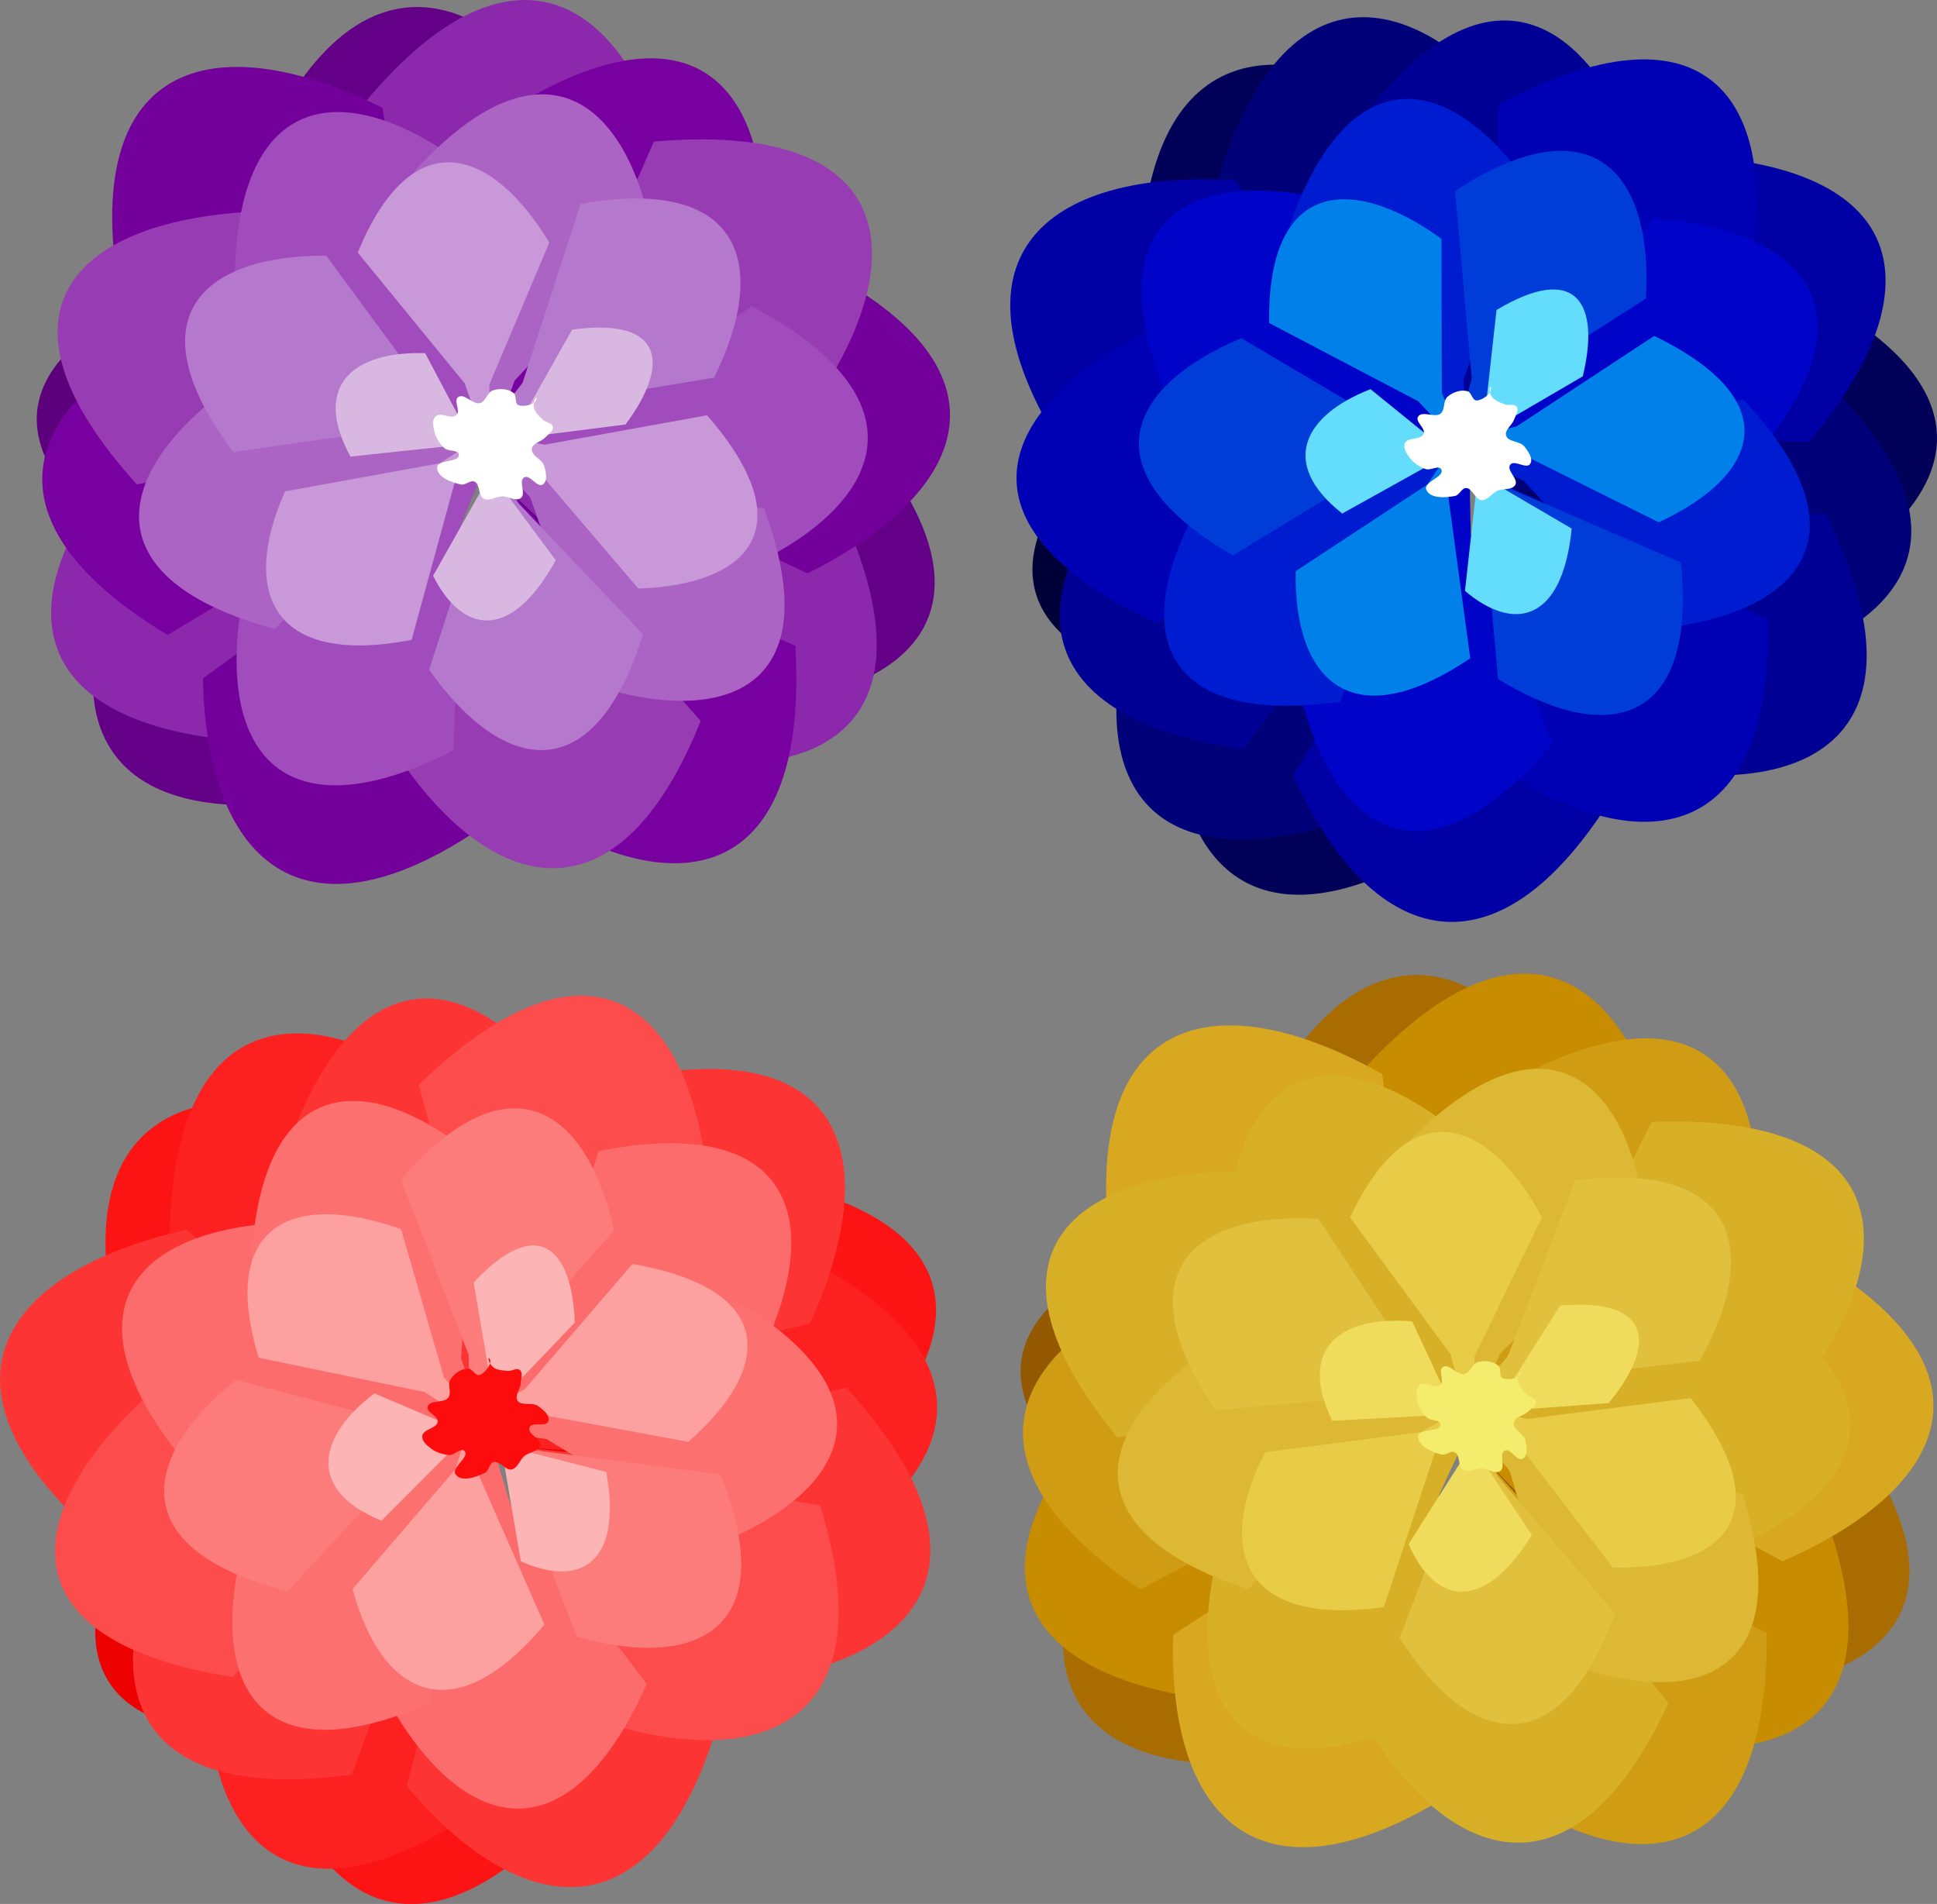 <?xml version="1.0" encoding="UTF-8" standalone="no"?>
<!-- Created with Inkscape (http://www.inkscape.org/) -->
<svg
    xmlns:inkscape="http://www.inkscape.org/namespaces/inkscape"
    xmlns:rdf="http://www.w3.org/1999/02/22-rdf-syntax-ns#"
    xmlns="http://www.w3.org/2000/svg"
    xmlns:cc="http://creativecommons.org/ns#"
    xmlns:dc="http://purl.org/dc/elements/1.1/"
    xmlns:sodipodi="http://sodipodi.sourceforge.net/DTD/sodipodi-0.dtd"
    id="svg3005"
    sodipodi:docname="_svgclean2.svg"
    viewBox="0 0 301.94 296.74"
    version="1.1"
    inkscape:version="0.48.3.1 r9886"
  >
  <rect x="0" y="0" width="301.94" height="296.74" fill="#808080" stroke="none"/>
  <title
      id="title5746"
    >flower</title
  >
  <sodipodi:namedview
      id="base"
      bordercolor="#666666"
      inkscape:pageshadow="2"
      inkscape:window-y="0"
      pagecolor="#ffffff"
      inkscape:window-height="452"
      inkscape:window-maximized="0"
      inkscape:zoom="2.0566667"
      inkscape:window-x="0"
      showgrid="false"
      borderopacity="1.0"
      inkscape:current-layer="svg3005"
      inkscape:cx="161.60817"
      inkscape:cy="-602.10373"
      showguides="true"
      inkscape:guide-bbox="true"
      inkscape:window-width="512"
      inkscape:pageopacity="0.0"
      inkscape:document-units="px"
  />
  <g
      id="g4319"
      transform="matrix(.968 .251 -.251 .968 22.236 -20.521)"
    >
    <g
        id="g3862"
        inkscape:transform-center-x="6.3249377"
        style="fill:#5c007c"
        inkscape:transform-center-y="-6.4855399"
        transform="matrix(.766 1.175 -1.255 .717 106.22 -178.38)"
      >
      <path
          id="path3864"
          sodipodi:nodetypes="ccccc"
          d="m136 109.87-26.489-7.224c-5.566-23.403 7.182-28.1 24.081-20.71l5.796 25.622c8.046 11.319 5.276 8.334-3.388 2.312z"
          inkscape:transform-center-x="18.241242"
          inkscape:transform-center-y="-18.501694"
          inkscape:connector-curvature="0"
          style="fill:#5c007c"
      />
      <path
          id="path3866"
          style="fill:#5c007c"
          d="m152.65 110.53 18.807-20.004c23.279 6.064 21.446 19.526 6.992 30.983l-25.346-6.902c-13.771 1.795-9.835 0.75-0.453-4.077z"
          sodipodi:nodetypes="ccccc"
          inkscape:transform-center-y="-9.3213222"
          inkscape:connector-curvature="0"
          inkscape:transform-center-x="-22.902198"
      />
      <path
          id="path3868"
          sodipodi:nodetypes="ccccc"
          d="m143.08 124.71 5.467 26.907c-18.396 15.501-28.327 6.229-29.33-12.188l20.274-16.705c6.489-12.279 5.069-8.462 3.59 1.985z"
          inkscape:transform-center-x="10.410206"
          inkscape:transform-center-y="22.587432"
          inkscape:connector-curvature="0"
          style="fill:#5c007c"
      />
    </g
    >
    <g
        id="g3878"
        inkscape:transform-center-x="-11.9289"
        style="fill:#640088"
        inkscape:transform-center-y="-2.2836043"
        transform="matrix(-1.218 1.012 -1.066 -1.144 371.33 62.163)"
      >
      <path
          id="path3880"
          sodipodi:nodetypes="ccccc"
          d="m136 109.87-26.489-7.224c-5.566-23.403 7.182-28.1 24.081-20.71l5.796 25.622c8.046 11.319 5.276 8.334-3.388 2.312z"
          inkscape:transform-center-x="18.241242"
          inkscape:transform-center-y="-18.501694"
          inkscape:connector-curvature="0"
          style="fill:#640088"
      />
      <path
          id="path3882"
          style="fill:#640088"
          d="m152.65 110.53 18.807-20.004c23.279 6.064 21.446 19.526 6.992 30.983l-25.346-6.902c-13.771 1.795-9.835 0.75-0.453-4.077z"
          sodipodi:nodetypes="ccccc"
          inkscape:transform-center-y="-9.3213222"
          inkscape:connector-curvature="0"
          inkscape:transform-center-x="-22.902198"
      />
      <path
          id="path3884"
          sodipodi:nodetypes="ccccc"
          d="m143.08 124.71 5.467 26.907c-18.396 15.501-28.327 6.229-29.33-12.188l20.274-16.705c6.489-12.279 5.069-8.462 3.59 1.985z"
          inkscape:transform-center-x="10.410206"
          inkscape:transform-center-y="22.587432"
          inkscape:connector-curvature="0"
          style="fill:#640088"
      />
    </g
    >
    <g
        id="g3886"
        style="fill:#8c28ac"
        inkscape:transform-center-y="-8.7184581"
        inkscape:transform-center-x="-4.6973864"
        transform="matrix(-1.405 .671 -.676 -1.379 353.36 137.19)"
      >
      <path
          id="path3888"
          style="fill:#8c28ac"
          d="m136 109.87-26.489-7.224c-5.566-23.403 7.182-28.1 24.081-20.71l5.796 25.622c8.046 11.319 5.276 8.334-3.388 2.312z"
          sodipodi:nodetypes="ccccc"
          inkscape:transform-center-y="-18.501694"
          inkscape:connector-curvature="0"
          inkscape:transform-center-x="18.241242"
      />
      <path
          id="path3890"
          sodipodi:nodetypes="ccccc"
          d="m152.65 110.53 18.807-20.004c23.279 6.064 21.446 19.526 6.992 30.983l-25.346-6.902c-13.771 1.795-9.835 0.75-0.453-4.077z"
          inkscape:transform-center-x="-22.902198"
          inkscape:transform-center-y="-9.3213222"
          inkscape:connector-curvature="0"
          style="fill:#8c28ac"
      />
      <path
          id="path3892"
          style="fill:#8c28ac"
          d="m143.08 124.71 5.467 26.907c-18.396 15.501-28.327 6.229-29.33-12.188l20.274-16.705c6.489-12.279 5.069-8.462 3.59 1.985z"
          sodipodi:nodetypes="ccccc"
          inkscape:transform-center-y="22.587432"
          inkscape:connector-curvature="0"
          inkscape:transform-center-x="10.410206"
      />
    </g
    >
    <g
        id="g3870"
        style="fill:#7800a0"
        inkscape:transform-center-y="-8.2740626"
        inkscape:transform-center-x="5.8594838"
        transform="matrix(.809 1.272 -1.254 .852 103.71 -203.45)"
      >
      <path
          id="path3872"
          style="fill:#7800a0"
          d="m136 109.87-26.489-7.224c-5.566-23.403 7.182-28.1 24.081-20.71l5.796 25.622c8.046 11.319 5.276 8.334-3.388 2.312z"
          sodipodi:nodetypes="ccccc"
          inkscape:transform-center-y="-18.501694"
          inkscape:connector-curvature="0"
          inkscape:transform-center-x="18.241242"
      />
      <path
          id="path3874"
          sodipodi:nodetypes="ccccc"
          d="m152.65 110.53 18.807-20.004c23.279 6.064 21.446 19.526 6.992 30.983l-25.346-6.902c-13.771 1.795-9.835 0.75-0.453-4.077z"
          inkscape:transform-center-x="-22.902198"
          inkscape:transform-center-y="-9.3213222"
          inkscape:connector-curvature="0"
          style="fill:#7800a0"
      />
      <path
          id="path3876"
          style="fill:#7800a0"
          d="m143.08 124.71 5.467 26.907c-18.396 15.501-28.327 6.229-29.33-12.188l20.274-16.705c6.489-12.279 5.069-8.462 3.59 1.985z"
          sodipodi:nodetypes="ccccc"
          inkscape:transform-center-y="22.587432"
          inkscape:connector-curvature="0"
          inkscape:transform-center-x="10.410206"
      />
    </g
    >
    <g
        id="g3902"
        style="fill:#74009c"
        inkscape:transform-center-y="10.755784"
        inkscape:transform-center-x="-3.7571351"
        transform="matrix(-1.008 -1.204 1.263 -.988 71.965 361.65)"
      >
      <path
          id="path3904"
          style="fill:#74009c"
          d="m136 109.87-26.489-7.224c-5.566-23.403 7.182-28.1 24.081-20.71l5.796 25.622c8.046 11.319 5.276 8.334-3.388 2.312z"
          sodipodi:nodetypes="ccccc"
          inkscape:transform-center-y="-18.501694"
          inkscape:connector-curvature="0"
          inkscape:transform-center-x="18.241242"
      />
      <path
          id="path3906"
          sodipodi:nodetypes="ccccc"
          d="m152.65 110.53 18.807-20.004c23.279 6.064 21.446 19.526 6.992 30.983l-25.346-6.902c-13.771 1.795-9.835 0.75-0.453-4.077z"
          inkscape:transform-center-x="-22.902198"
          inkscape:transform-center-y="-9.3213222"
          inkscape:connector-curvature="0"
          style="fill:#74009c"
      />
      <path
          id="path3908"
          style="fill:#74009c"
          d="m143.08 124.71 5.467 26.907c-18.396 15.501-28.327 6.229-29.33-12.188l20.274-16.705c6.489-12.279 5.069-8.462 3.59 1.985z"
          sodipodi:nodetypes="ccccc"
          inkscape:transform-center-y="22.587432"
          inkscape:connector-curvature="0"
          inkscape:transform-center-x="10.410206"
      />
    </g
    >
    <g
        id="g3894"
        inkscape:transform-center-x="9.7550743"
        style="fill:#983cb4"
        inkscape:transform-center-y="2.7892843"
        transform="matrix(-1.42 -.486 .525 -1.36 219.17 299.61)"
      >
      <path
          id="path3896"
          sodipodi:nodetypes="ccccc"
          d="m136 109.87-26.489-7.224c-5.566-23.403 7.182-28.1 24.081-20.71l5.796 25.622c8.046 11.319 5.276 8.334-3.388 2.312z"
          inkscape:transform-center-x="18.241242"
          inkscape:transform-center-y="-18.501694"
          inkscape:connector-curvature="0"
          style="fill:#983cb4"
      />
      <path
          id="path3898"
          style="fill:#983cb4"
          d="m152.65 110.53 18.807-20.004c23.279 6.064 21.446 19.526 6.992 30.983l-25.346-6.902c-13.771 1.795-9.835 0.75-0.453-4.077z"
          sodipodi:nodetypes="ccccc"
          inkscape:transform-center-y="-9.3213222"
          inkscape:connector-curvature="0"
          inkscape:transform-center-x="-22.902198"
      />
      <path
          id="path3900"
          sodipodi:nodetypes="ccccc"
          d="m143.08 124.71 5.467 26.907c-18.396 15.501-28.327 6.229-29.33-12.188l20.274-16.705c6.489-12.279 5.069-8.462 3.59 1.985z"
          inkscape:transform-center-x="10.410206"
          inkscape:transform-center-y="22.587432"
          inkscape:connector-curvature="0"
          style="fill:#983cb4"
      />
    </g
    >
    <g
        id="g3841"
        inkscape:transform-center-x="-5.6900158"
        style="fill:#a04cbc"
        inkscape:transform-center-y="5.9017252"
        transform="matrix(1.278 -.027 .027 1.278 -112.51 -68.827)"
      >
      <path
          id="path3065"
          style="fill:#a04cbc"
          d="m136 109.87-26.489-7.224c-5.566-23.403 7.182-28.1 24.081-20.71l5.796 25.622c8.046 11.319 5.276 8.334-3.388 2.312z"
          sodipodi:nodetypes="ccccc"
          inkscape:transform-center-y="-18.501694"
          inkscape:connector-curvature="0"
          inkscape:transform-center-x="18.241242"
      />
      <path
          id="path3837"
          sodipodi:nodetypes="ccccc"
          d="m152.65 110.53 18.807-20.004c23.279 6.064 21.446 19.526 6.992 30.983l-25.346-6.902c-13.771 1.795-9.835 0.75-0.453-4.077z"
          inkscape:transform-center-x="-22.902198"
          inkscape:transform-center-y="-9.3213222"
          inkscape:connector-curvature="0"
          style="fill:#a04cbc"
      />
      <path
          id="path3839"
          style="fill:#a04cbc"
          d="m143.08 124.71 5.467 26.907c-18.396 15.501-28.327 6.229-29.33-12.188l20.274-16.705c6.489-12.279 5.069-8.462 3.59 1.985z"
          sodipodi:nodetypes="ccccc"
          inkscape:transform-center-y="22.587432"
          inkscape:connector-curvature="0"
          inkscape:transform-center-x="10.410206"
      />
    </g
    >
    <g
        id="g3910"
        inkscape:transform-center-x="-0.85539655"
        inkscape:transform-center-y="-8.9570962"
        style="fill:#ac64c4"
        transform="matrix(.91 .777 -.79 .902 34.295 -142.6)"
      >
      <path
          id="path3912"
          sodipodi:nodetypes="ccccc"
          d="m136 109.87-26.489-7.224c-5.566-23.403 7.182-28.1 24.081-20.71l5.796 25.622c8.046 11.319 5.276 8.334-3.388 2.312z"
          inkscape:transform-center-x="18.241242"
          inkscape:transform-center-y="-18.501694"
          inkscape:connector-curvature="0"
          style="fill:#ac64c4"
      />
      <path
          id="path3914"
          style="fill:#ac64c4"
          d="m152.65 110.53 18.807-20.004c23.279 6.064 21.446 19.526 6.992 30.983l-25.346-6.902c-13.771 1.795-9.835 0.75-0.453-4.077z"
          sodipodi:nodetypes="ccccc"
          inkscape:transform-center-y="-9.3213222"
          inkscape:connector-curvature="0"
          inkscape:transform-center-x="-22.902198"
      />
      <path
          id="path3916"
          sodipodi:nodetypes="ccccc"
          d="m143.08 124.71 5.467 26.907c-18.396 15.501-28.327 6.229-29.33-12.188l20.274-16.705c6.489-12.279 5.069-8.462 3.59 1.985z"
          inkscape:transform-center-x="10.410206"
          inkscape:transform-center-y="22.587432"
          inkscape:connector-curvature="0"
          style="fill:#ac64c4"
      />
    </g
    >
    <g
        id="g3918"
        inkscape:transform-center-x="8.1547518"
        style="fill:#b478cc"
        inkscape:transform-center-y="1.6084492"
        transform="matrix(.219 1.049 -1.046 .206 162.59 -102.53)"
      >
      <path
          id="path3920"
          style="fill:#b478cc"
          d="m136 109.87-26.489-7.224c-5.566-23.403 7.182-28.1 24.081-20.71l5.796 25.622c8.046 11.319 5.276 8.334-3.388 2.312z"
          sodipodi:nodetypes="ccccc"
          inkscape:transform-center-y="-18.501694"
          inkscape:connector-curvature="0"
          inkscape:transform-center-x="18.241242"
      />
      <path
          id="path3922"
          sodipodi:nodetypes="ccccc"
          d="m152.65 110.53 18.807-20.004c23.279 6.064 21.446 19.526 6.992 30.983l-25.346-6.902c-13.771 1.795-9.835 0.75-0.453-4.077z"
          inkscape:transform-center-x="-22.902198"
          inkscape:transform-center-y="-9.3213222"
          inkscape:connector-curvature="0"
          style="fill:#b478cc"
      />
      <path
          id="path3924"
          style="fill:#b478cc"
          d="m143.08 124.71 5.467 26.907c-18.396 15.501-28.327 6.229-29.33-12.188l20.274-16.705c6.489-12.279 5.069-8.462 3.59 1.985z"
          sodipodi:nodetypes="ccccc"
          inkscape:transform-center-y="22.587432"
          inkscape:connector-curvature="0"
          inkscape:transform-center-x="10.410206"
      />
    </g
    >
    <g
        id="g3926"
        inkscape:transform-center-x="-7.3437925"
        inkscape:transform-center-y="-1.6265066"
        style="fill:#c898d8"
        transform="matrix(-.704 .597 -.645 -.698 249.86 66.699)"
      >
      <path
          id="path3928"
          sodipodi:nodetypes="ccccc"
          d="m136 109.87-26.489-7.224c-5.566-23.403 7.182-28.1 24.081-20.71l5.796 25.622c8.046 11.319 5.276 8.334-3.388 2.312z"
          inkscape:transform-center-x="18.241242"
          inkscape:transform-center-y="-18.501694"
          inkscape:connector-curvature="0"
          style="fill:#c898d8"
      />
      <path
          id="path3930"
          style="fill:#c898d8"
          d="m152.65 110.53 18.807-20.004c23.279 6.064 21.446 19.526 6.992 30.983l-25.346-6.902c-13.771 1.795-9.835 0.75-0.453-4.077z"
          sodipodi:nodetypes="ccccc"
          inkscape:transform-center-y="-9.3213222"
          inkscape:connector-curvature="0"
          inkscape:transform-center-x="-22.902198"
      />
      <path
          id="path3932"
          sodipodi:nodetypes="ccccc"
          d="m143.08 124.71 5.467 26.907c-18.396 15.501-28.327 6.229-29.33-12.188l20.274-16.705c6.489-12.279 5.069-8.462 3.59 1.985z"
          inkscape:transform-center-x="10.410206"
          inkscape:transform-center-y="22.587432"
          inkscape:connector-curvature="0"
          style="fill:#c898d8"
      />
    </g
    >
    <g
        id="g3934"
        inkscape:transform-center-x="2.3349885"
        style="fill:#d8b8e0"
        inkscape:transform-center-y="1.2394631"
        transform="matrix(-.007 .591 -.576 .097 142.74 -21.888)"
      >
      <path
          id="path3936"
          style="fill:#d8b8e0"
          d="m136 109.87-26.489-7.224c-5.566-23.403 7.182-28.1 24.081-20.71l5.796 25.622c8.046 11.319 5.276 8.334-3.388 2.312z"
          sodipodi:nodetypes="ccccc"
          inkscape:transform-center-y="-18.501694"
          inkscape:connector-curvature="0"
          inkscape:transform-center-x="18.241242"
      />
      <path
          id="path3938"
          sodipodi:nodetypes="ccccc"
          d="m152.65 110.53 18.807-20.004c23.279 6.064 21.446 19.526 6.992 30.983l-25.346-6.902c-13.771 1.795-9.835 0.75-0.453-4.077z"
          inkscape:transform-center-x="-22.902198"
          inkscape:transform-center-y="-9.3213222"
          inkscape:connector-curvature="0"
          style="fill:#d8b8e0"
      />
      <path
          id="path3940"
          style="fill:#d8b8e0"
          d="m143.08 124.71 5.467 26.907c-18.396 15.501-28.327 6.229-29.33-12.188l20.274-16.705c6.489-12.279 5.069-8.462 3.59 1.985z"
          sodipodi:nodetypes="ccccc"
          inkscape:transform-center-y="22.587432"
          inkscape:connector-curvature="0"
          inkscape:transform-center-x="10.410206"
      />
    </g
    >
    <path
        id="path3942"
        d="m80.098 64.431c0.537 0.86-1.415 1.992-2.418 1.845-0.668-0.098-0.569-1.372-1.189-1.64-0.993-0.429-2.314-0.179-3.22 0.414-0.788 0.516-0.63 1.965-1.453 2.424-1.027 0.573-2.76-0.94-3.527-0.048-0.611 0.711 0.944 1.971 0.46 2.773-0.567 0.938-2.557 0.092-3.121 1.031-0.396 0.66 0.031 1.595 0.39 2.275 0.487 0.923 1.316 1.707 2.247 2.179 0.719 0.365 2.141-0.363 2.384 0.406 0.394 1.244-3.046 1.48-2.777 2.757 0.316 1.501 2.763 1.73 4.294 1.651 0.705-0.036 1.193-1.081 1.889-0.96 1.002 0.175 1.099 2.004 2.093 2.221 0.93 0.203 1.731-0.812 2.646-1.074 0.948-0.271 2.317 0.279 2.913-0.506 0.653-0.859-1.087-2.464-0.319-3.223 0.736-0.727 2.376 1.101 3.084 0.347 0.664-0.707-0.015-2.027-0.505-2.864-0.552-0.942-2.386-0.992-2.535-2.073-0.127-0.917 1.161-1.456 1.593-2.275 0.314-0.595 0.988-1.275 0.711-1.888-0.265-0.585-1.248-0.357-1.805-0.678-0.676-0.391-1.469-0.787-1.808-1.49-0.233-0.482-0.306-1.148-0.028-1.606 0-0 0-0 0-0z"
        sodipodi:nodetypes="aaaaaaaaaaaaaaaaaaaaaaaaaaa"
        style="fill:#ffffff"
        inkscape:connector-curvature="0"
    />
  </g
  >
  <g
      id="g4366"
      transform="matrix(.989 -.148 .148 .989 143.53 8.362)"
    >
    <g
        id="g4368"
        inkscape:transform-center-x="6.3249377"
        inkscape:transform-center-y="-6.4855399"
        style="fill:#000038"
        transform="matrix(.766 1.175 -1.255 .717 106.22 -178.38)"
      >
      <path
          id="path4370"
          style="fill:#000038"
          d="m136 109.87-26.489-7.224c-5.566-23.403 7.182-28.1 24.081-20.71l5.796 25.622c8.046 11.319 5.276 8.334-3.388 2.312z"
          sodipodi:nodetypes="ccccc"
          inkscape:transform-center-y="-18.501694"
          inkscape:connector-curvature="0"
          inkscape:transform-center-x="18.241242"
      />
      <path
          id="path4372"
          sodipodi:nodetypes="ccccc"
          d="m152.65 110.53 18.807-20.004c23.279 6.064 21.446 19.526 6.992 30.983l-25.346-6.902c-13.771 1.795-9.835 0.75-0.453-4.077z"
          inkscape:transform-center-x="-22.902198"
          inkscape:transform-center-y="-9.3213222"
          inkscape:connector-curvature="0"
          style="fill:#000038"
      />
      <path
          id="path4374"
          style="fill:#000038"
          d="m143.08 124.71 5.467 26.907c-18.396 15.501-28.327 6.229-29.33-12.188l20.274-16.705c6.489-12.279 5.069-8.462 3.59 1.985z"
          sodipodi:nodetypes="ccccc"
          inkscape:transform-center-y="22.587432"
          inkscape:connector-curvature="0"
          inkscape:transform-center-x="10.410206"
      />
    </g
    >
    <g
        id="g4376"
        inkscape:transform-center-x="-11.9289"
        inkscape:transform-center-y="-2.2836043"
        style="fill:#000058"
        transform="matrix(-1.218 1.012 -1.066 -1.144 371.33 62.163)"
      >
      <path
          id="path4378"
          style="fill:#000058"
          d="m136 109.87-26.489-7.224c-5.566-23.403 7.182-28.1 24.081-20.71l5.796 25.622c8.046 11.319 5.276 8.334-3.388 2.312z"
          sodipodi:nodetypes="ccccc"
          inkscape:transform-center-y="-18.501694"
          inkscape:connector-curvature="0"
          inkscape:transform-center-x="18.241242"
      />
      <path
          id="path4380"
          sodipodi:nodetypes="ccccc"
          d="m152.65 110.53 18.807-20.004c23.279 6.064 21.446 19.526 6.992 30.983l-25.346-6.902c-13.771 1.795-9.835 0.75-0.453-4.077z"
          inkscape:transform-center-x="-22.902198"
          inkscape:transform-center-y="-9.3213222"
          inkscape:connector-curvature="0"
          style="fill:#000058"
      />
      <path
          id="path4382"
          style="fill:#000058"
          d="m143.08 124.71 5.467 26.907c-18.396 15.501-28.327 6.229-29.33-12.188l20.274-16.705c6.489-12.279 5.069-8.462 3.59 1.985z"
          sodipodi:nodetypes="ccccc"
          inkscape:transform-center-y="22.587432"
          inkscape:connector-curvature="0"
          inkscape:transform-center-x="10.410206"
      />
    </g
    >
    <g
        id="g4384"
        inkscape:transform-center-x="-4.6973864"
        inkscape:transform-center-y="-8.7184581"
        style="fill:#000078"
        transform="matrix(-1.405 .671 -.676 -1.379 353.36 137.19)"
      >
      <path
          id="path4386"
          sodipodi:nodetypes="ccccc"
          d="m136 109.87-26.489-7.224c-5.566-23.403 7.182-28.1 24.081-20.71l5.796 25.622c8.046 11.319 5.276 8.334-3.388 2.312z"
          inkscape:transform-center-x="18.241242"
          inkscape:transform-center-y="-18.501694"
          inkscape:connector-curvature="0"
          style="fill:#000078"
      />
      <path
          id="path4388"
          style="fill:#000078"
          d="m152.65 110.53 18.807-20.004c23.279 6.064 21.446 19.526 6.992 30.983l-25.346-6.902c-13.771 1.795-9.835 0.75-0.453-4.077z"
          sodipodi:nodetypes="ccccc"
          inkscape:transform-center-y="-9.3213222"
          inkscape:connector-curvature="0"
          inkscape:transform-center-x="-22.902198"
      />
      <path
          id="path4390"
          sodipodi:nodetypes="ccccc"
          d="m143.08 124.71 5.467 26.907c-18.396 15.501-28.327 6.229-29.33-12.188l20.274-16.705c6.489-12.279 5.069-8.462 3.59 1.985z"
          inkscape:transform-center-x="10.410206"
          inkscape:transform-center-y="22.587432"
          inkscape:connector-curvature="0"
          style="fill:#000078"
      />
    </g
    >
    <g
        id="g4392"
        inkscape:transform-center-x="5.8594838"
        inkscape:transform-center-y="-8.2740626"
        style="fill:#000094"
        transform="matrix(.809 1.272 -1.254 .852 103.71 -203.45)"
      >
      <path
          id="path4394"
          sodipodi:nodetypes="ccccc"
          d="m136 109.87-26.489-7.224c-5.566-23.403 7.182-28.1 24.081-20.71l5.796 25.622c8.046 11.319 5.276 8.334-3.388 2.312z"
          inkscape:transform-center-x="18.241242"
          inkscape:transform-center-y="-18.501694"
          inkscape:connector-curvature="0"
          style="fill:#000094"
      />
      <path
          id="path4396"
          style="fill:#000094"
          d="m152.65 110.53 18.807-20.004c23.279 6.064 21.446 19.526 6.992 30.983l-25.346-6.902c-13.771 1.795-9.835 0.75-0.453-4.077z"
          sodipodi:nodetypes="ccccc"
          inkscape:transform-center-y="-9.3213222"
          inkscape:connector-curvature="0"
          inkscape:transform-center-x="-22.902198"
      />
      <path
          id="path4398"
          sodipodi:nodetypes="ccccc"
          d="m143.08 124.71 5.467 26.907c-18.396 15.501-28.327 6.229-29.33-12.188l20.274-16.705c6.489-12.279 5.069-8.462 3.59 1.985z"
          inkscape:transform-center-x="10.410206"
          inkscape:transform-center-y="22.587432"
          inkscape:connector-curvature="0"
          style="fill:#000094"
      />
    </g
    >
    <g
        id="g4400"
        inkscape:transform-center-x="-3.7571351"
        inkscape:transform-center-y="10.755784"
        style="fill:#0000a4"
        transform="matrix(-1.008 -1.204 1.263 -.988 71.965 361.65)"
      >
      <path
          id="path4402"
          sodipodi:nodetypes="ccccc"
          d="m136 109.87-26.489-7.224c-5.566-23.403 7.182-28.1 24.081-20.71l5.796 25.622c8.046 11.319 5.276 8.334-3.388 2.312z"
          inkscape:transform-center-x="18.241242"
          inkscape:transform-center-y="-18.501694"
          inkscape:connector-curvature="0"
          style="fill:#0000a4"
      />
      <path
          id="path4404"
          style="fill:#0000a4"
          d="m152.65 110.53 18.807-20.004c23.279 6.064 21.446 19.526 6.992 30.983l-25.346-6.902c-13.771 1.795-9.835 0.75-0.453-4.077z"
          sodipodi:nodetypes="ccccc"
          inkscape:transform-center-y="-9.3213222"
          inkscape:connector-curvature="0"
          inkscape:transform-center-x="-22.902198"
      />
      <path
          id="path4406"
          sodipodi:nodetypes="ccccc"
          d="m143.08 124.71 5.467 26.907c-18.396 15.501-28.327 6.229-29.33-12.188l20.274-16.705c6.489-12.279 5.069-8.462 3.59 1.985z"
          inkscape:transform-center-x="10.410206"
          inkscape:transform-center-y="22.587432"
          inkscape:connector-curvature="0"
          style="fill:#0000a4"
      />
    </g
    >
    <g
        id="g4408"
        inkscape:transform-center-x="9.7550743"
        inkscape:transform-center-y="2.7892843"
        style="fill:#0000b4"
        transform="matrix(-1.42 -.486 .525 -1.36 219.17 299.61)"
      >
      <path
          id="path4410"
          style="fill:#0000b4"
          d="m136 109.87-26.489-7.224c-5.566-23.403 7.182-28.1 24.081-20.71l5.796 25.622c8.046 11.319 5.276 8.334-3.388 2.312z"
          sodipodi:nodetypes="ccccc"
          inkscape:transform-center-y="-18.501694"
          inkscape:connector-curvature="0"
          inkscape:transform-center-x="18.241242"
      />
      <path
          id="path4412"
          sodipodi:nodetypes="ccccc"
          d="m152.65 110.53 18.807-20.004c23.279 6.064 21.446 19.526 6.992 30.983l-25.346-6.902c-13.771 1.795-9.835 0.75-0.453-4.077z"
          inkscape:transform-center-x="-22.902198"
          inkscape:transform-center-y="-9.3213222"
          inkscape:connector-curvature="0"
          style="fill:#0000b4"
      />
      <path
          id="path4414"
          style="fill:#0000b4"
          d="m143.08 124.71 5.467 26.907c-18.396 15.501-28.327 6.229-29.33-12.188l20.274-16.705c6.489-12.279 5.069-8.462 3.59 1.985z"
          sodipodi:nodetypes="ccccc"
          inkscape:transform-center-y="22.587432"
          inkscape:connector-curvature="0"
          inkscape:transform-center-x="10.410206"
      />
    </g
    >
    <g
        id="g4416"
        inkscape:transform-center-x="-5.6900158"
        inkscape:transform-center-y="5.9017252"
        style="fill:#0004c8"
        transform="matrix(1.278 -.027 .027 1.278 -112.51 -68.827)"
      >
      <path
          id="path4418"
          sodipodi:nodetypes="ccccc"
          d="m136 109.87-26.489-7.224c-5.566-23.403 7.182-28.1 24.081-20.71l5.796 25.622c8.046 11.319 5.276 8.334-3.388 2.312z"
          inkscape:transform-center-x="18.241242"
          inkscape:transform-center-y="-18.501694"
          inkscape:connector-curvature="0"
          style="fill:#0004c8"
      />
      <path
          id="path4420"
          style="fill:#0004c8"
          d="m152.65 110.53 18.807-20.004c23.279 6.064 21.446 19.526 6.992 30.983l-25.346-6.902c-13.771 1.795-9.835 0.75-0.453-4.077z"
          sodipodi:nodetypes="ccccc"
          inkscape:transform-center-y="-9.3213222"
          inkscape:connector-curvature="0"
          inkscape:transform-center-x="-22.902198"
      />
      <path
          id="path4422"
          sodipodi:nodetypes="ccccc"
          d="m143.08 124.71 5.467 26.907c-18.396 15.501-28.327 6.229-29.33-12.188l20.274-16.705c6.489-12.279 5.069-8.462 3.59 1.985z"
          inkscape:transform-center-x="10.410206"
          inkscape:transform-center-y="22.587432"
          inkscape:connector-curvature="0"
          style="fill:#0004c8"
      />
    </g
    >
    <g
        id="g4424"
        inkscape:transform-center-x="-0.85539655"
        style="fill:#001cd0"
        inkscape:transform-center-y="-8.9570962"
        transform="matrix(.91 .777 -.79 .902 34.295 -142.6)"
      >
      <path
          id="path4426"
          style="fill:#001cd0"
          d="m136 109.87-26.489-7.224c-5.566-23.403 7.182-28.1 24.081-20.71l5.796 25.622c8.046 11.319 5.276 8.334-3.388 2.312z"
          sodipodi:nodetypes="ccccc"
          inkscape:transform-center-y="-18.501694"
          inkscape:connector-curvature="0"
          inkscape:transform-center-x="18.241242"
      />
      <path
          id="path4428"
          sodipodi:nodetypes="ccccc"
          d="m152.65 110.53 18.807-20.004c23.279 6.064 21.446 19.526 6.992 30.983l-25.346-6.902c-13.771 1.795-9.835 0.75-0.453-4.077z"
          inkscape:transform-center-x="-22.902198"
          inkscape:transform-center-y="-9.3213222"
          inkscape:connector-curvature="0"
          style="fill:#001cd0"
      />
      <path
          id="path4430"
          style="fill:#001cd0"
          d="m143.08 124.71 5.467 26.907c-18.396 15.501-28.327 6.229-29.33-12.188l20.274-16.705c6.489-12.279 5.069-8.462 3.59 1.985z"
          sodipodi:nodetypes="ccccc"
          inkscape:transform-center-y="22.587432"
          inkscape:connector-curvature="0"
          inkscape:transform-center-x="10.410206"
      />
    </g
    >
    <g
        id="g4432"
        inkscape:transform-center-x="8.1547518"
        inkscape:transform-center-y="1.6084492"
        style="fill:#003cd8"
        transform="matrix(.219 1.049 -1.046 .206 162.59 -102.53)"
      >
      <path
          id="path4434"
          sodipodi:nodetypes="ccccc"
          d="m136 109.87-26.489-7.224c-5.566-23.403 7.182-28.1 24.081-20.71l5.796 25.622c8.046 11.319 5.276 8.334-3.388 2.312z"
          inkscape:transform-center-x="18.241242"
          inkscape:transform-center-y="-18.501694"
          inkscape:connector-curvature="0"
          style="fill:#003cd8"
      />
      <path
          id="path4436"
          style="fill:#003cd8"
          d="m152.65 110.53 18.807-20.004c23.279 6.064 21.446 19.526 6.992 30.983l-25.346-6.902c-13.771 1.795-9.835 0.75-0.453-4.077z"
          sodipodi:nodetypes="ccccc"
          inkscape:transform-center-y="-9.3213222"
          inkscape:connector-curvature="0"
          inkscape:transform-center-x="-22.902198"
      />
      <path
          id="path4438"
          sodipodi:nodetypes="ccccc"
          d="m143.08 124.71 5.467 26.907c-18.396 15.501-28.327 6.229-29.33-12.188l20.274-16.705c6.489-12.279 5.069-8.462 3.59 1.985z"
          inkscape:transform-center-x="10.410206"
          inkscape:transform-center-y="22.587432"
          inkscape:connector-curvature="0"
          style="fill:#003cd8"
      />
    </g
    >
    <g
        id="g4440"
        inkscape:transform-center-x="-7.3437925"
        style="fill:#0080e8"
        inkscape:transform-center-y="-1.6265066"
        transform="matrix(-.704 .597 -.645 -.698 249.86 66.699)"
      >
      <path
          id="path4442"
          style="fill:#0080e8"
          d="m136 109.87-26.489-7.224c-5.566-23.403 7.182-28.1 24.081-20.71l5.796 25.622c8.046 11.319 5.276 8.334-3.388 2.312z"
          sodipodi:nodetypes="ccccc"
          inkscape:transform-center-y="-18.501694"
          inkscape:connector-curvature="0"
          inkscape:transform-center-x="18.241242"
      />
      <path
          id="path4444"
          sodipodi:nodetypes="ccccc"
          d="m152.65 110.53 18.807-20.004c23.279 6.064 21.446 19.526 6.992 30.983l-25.346-6.902c-13.771 1.795-9.835 0.75-0.453-4.077z"
          inkscape:transform-center-x="-22.902198"
          inkscape:transform-center-y="-9.3213222"
          inkscape:connector-curvature="0"
          style="fill:#0080e8"
      />
      <path
          id="path4446"
          style="fill:#0080e8"
          d="m143.08 124.71 5.467 26.907c-18.396 15.501-28.327 6.229-29.33-12.188l20.274-16.705c6.489-12.279 5.069-8.462 3.59 1.985z"
          sodipodi:nodetypes="ccccc"
          inkscape:transform-center-y="22.587432"
          inkscape:connector-curvature="0"
          inkscape:transform-center-x="10.410206"
      />
    </g
    >
    <g
        id="g4448"
        inkscape:transform-center-x="2.3349885"
        inkscape:transform-center-y="1.2394631"
        style="fill:#64dcfc"
        transform="matrix(-.007 .591 -.576 .097 142.74 -21.888)"
      >
      <path
          id="path4450"
          sodipodi:nodetypes="ccccc"
          d="m136 109.87-26.489-7.224c-5.566-23.403 7.182-28.1 24.081-20.71l5.796 25.622c8.046 11.319 5.276 8.334-3.388 2.312z"
          inkscape:transform-center-x="18.241242"
          inkscape:transform-center-y="-18.501694"
          inkscape:connector-curvature="0"
          style="fill:#64dcfc"
      />
      <path
          id="path4452"
          style="fill:#64dcfc"
          d="m152.65 110.53 18.807-20.004c23.279 6.064 21.446 19.526 6.992 30.983l-25.346-6.902c-13.771 1.795-9.835 0.75-0.453-4.077z"
          sodipodi:nodetypes="ccccc"
          inkscape:transform-center-y="-9.3213222"
          inkscape:connector-curvature="0"
          inkscape:transform-center-x="-22.902198"
      />
      <path
          id="path4454"
          sodipodi:nodetypes="ccccc"
          d="m143.08 124.71 5.467 26.907c-18.396 15.501-28.327 6.229-29.33-12.188l20.274-16.705c6.489-12.279 5.069-8.462 3.59 1.985z"
          inkscape:transform-center-x="10.410206"
          inkscape:transform-center-y="22.587432"
          inkscape:connector-curvature="0"
          style="fill:#64dcfc"
      />
    </g
    >
    <path
        id="path4456"
        sodipodi:nodetypes="aaaaaaaaaaaaaaaaaaaaaaaaaaa"
        style="fill:#ffffff"
        inkscape:connector-curvature="0"
        d="m80.098 64.431c0.537 0.86-1.415 1.992-2.418 1.845-0.668-0.098-0.569-1.372-1.189-1.64-0.993-0.429-2.314-0.179-3.22 0.414-0.788 0.516-0.63 1.965-1.453 2.424-1.027 0.573-2.76-0.94-3.527-0.048-0.611 0.711 0.944 1.971 0.46 2.773-0.567 0.938-2.557 0.092-3.121 1.031-0.396 0.66 0.031 1.595 0.39 2.275 0.487 0.923 1.316 1.707 2.247 2.179 0.719 0.365 2.141-0.363 2.384 0.406 0.394 1.244-3.046 1.48-2.777 2.757 0.316 1.501 2.763 1.73 4.294 1.651 0.705-0.036 1.193-1.081 1.889-0.96 1.002 0.175 1.099 2.004 2.093 2.221 0.93 0.203 1.731-0.812 2.646-1.074 0.948-0.271 2.317 0.279 2.913-0.506 0.653-0.859-1.087-2.464-0.319-3.223 0.736-0.727 2.376 1.101 3.084 0.347 0.664-0.707-0.015-2.027-0.505-2.864-0.552-0.942-2.386-0.992-2.535-2.073-0.127-0.917 1.161-1.456 1.593-2.275 0.314-0.595 0.988-1.275 0.711-1.888-0.265-0.585-1.248-0.357-1.805-0.678-0.676-0.391-1.469-0.787-1.808-1.49-0.233-0.482-0.306-1.148-0.028-1.606 0-0 0-0 0-0z"
    />
  </g
  >
  <g
      id="g4458"
      transform="matrix(.91 -.415 .415 .91 -23.464 186.22)"
    >
    <g
        id="g4460"
        inkscape:transform-center-x="6.3249377"
        style="fill:#ec0000"
        inkscape:transform-center-y="-6.4855399"
        transform="matrix(.766 1.175 -1.255 .717 106.22 -178.38)"
      >
      <path
          id="path4462"
          sodipodi:nodetypes="ccccc"
          d="m136 109.87-26.489-7.224c-5.566-23.403 7.182-28.1 24.081-20.71l5.796 25.622c8.046 11.319 5.276 8.334-3.388 2.312z"
          inkscape:transform-center-x="18.241242"
          inkscape:transform-center-y="-18.501694"
          inkscape:connector-curvature="0"
          style="fill:#ec0000"
      />
      <path
          id="path4464"
          style="fill:#ec0000"
          d="m152.65 110.53 18.807-20.004c23.279 6.064 21.446 19.526 6.992 30.983l-25.346-6.902c-13.771 1.795-9.835 0.75-0.453-4.077z"
          sodipodi:nodetypes="ccccc"
          inkscape:transform-center-y="-9.3213222"
          inkscape:connector-curvature="0"
          inkscape:transform-center-x="-22.902198"
      />
      <path
          id="path4466"
          sodipodi:nodetypes="ccccc"
          d="m143.08 124.71 5.467 26.907c-18.396 15.501-28.327 6.229-29.33-12.188l20.274-16.705c6.489-12.279 5.069-8.462 3.59 1.985z"
          inkscape:transform-center-x="10.410206"
          inkscape:transform-center-y="22.587432"
          inkscape:connector-curvature="0"
          style="fill:#ec0000"
      />
    </g
    >
    <g
        id="g4468"
        inkscape:transform-center-x="-11.9289"
        style="fill:#fc1414"
        inkscape:transform-center-y="-2.2836043"
        transform="matrix(-1.218 1.012 -1.066 -1.144 371.33 62.163)"
      >
      <path
          id="path4470"
          sodipodi:nodetypes="ccccc"
          d="m136 109.87-26.489-7.224c-5.566-23.403 7.182-28.1 24.081-20.71l5.796 25.622c8.046 11.319 5.276 8.334-3.388 2.312z"
          inkscape:transform-center-x="18.241242"
          inkscape:transform-center-y="-18.501694"
          inkscape:connector-curvature="0"
          style="fill:#fc1414"
      />
      <path
          id="path4472"
          style="fill:#fc1414"
          d="m152.65 110.53 18.807-20.004c23.279 6.064 21.446 19.526 6.992 30.983l-25.346-6.902c-13.771 1.795-9.835 0.75-0.453-4.077z"
          sodipodi:nodetypes="ccccc"
          inkscape:transform-center-y="-9.3213222"
          inkscape:connector-curvature="0"
          inkscape:transform-center-x="-22.902198"
      />
      <path
          id="path4474"
          sodipodi:nodetypes="ccccc"
          d="m143.08 124.71 5.467 26.907c-18.396 15.501-28.327 6.229-29.33-12.188l20.274-16.705c6.489-12.279 5.069-8.462 3.59 1.985z"
          inkscape:transform-center-x="10.410206"
          inkscape:transform-center-y="22.587432"
          inkscape:connector-curvature="0"
          style="fill:#fc1414"
      />
    </g
    >
    <g
        id="g4476"
        style="fill:#fc2020"
        inkscape:transform-center-y="-8.7184581"
        inkscape:transform-center-x="-4.6973864"
        transform="matrix(-1.405 .671 -.676 -1.379 353.36 137.19)"
      >
      <path
          id="path4478"
          style="fill:#fc2020"
          d="m136 109.87-26.489-7.224c-5.566-23.403 7.182-28.1 24.081-20.71l5.796 25.622c8.046 11.319 5.276 8.334-3.388 2.312z"
          sodipodi:nodetypes="ccccc"
          inkscape:transform-center-y="-18.501694"
          inkscape:connector-curvature="0"
          inkscape:transform-center-x="18.241242"
      />
      <path
          id="path4480"
          sodipodi:nodetypes="ccccc"
          d="m152.65 110.53 18.807-20.004c23.279 6.064 21.446 19.526 6.992 30.983l-25.346-6.902c-13.771 1.795-9.835 0.75-0.453-4.077z"
          inkscape:transform-center-x="-22.902198"
          inkscape:transform-center-y="-9.3213222"
          inkscape:connector-curvature="0"
          style="fill:#fc2020"
      />
      <path
          id="path4482"
          style="fill:#fc2020"
          d="m143.08 124.71 5.467 26.907c-18.396 15.501-28.327 6.229-29.33-12.188l20.274-16.705c6.489-12.279 5.069-8.462 3.59 1.985z"
          sodipodi:nodetypes="ccccc"
          inkscape:transform-center-y="22.587432"
          inkscape:connector-curvature="0"
          inkscape:transform-center-x="10.410206"
      />
    </g
    >
    <g
        id="g4484"
        style="fill:#fc3434"
        inkscape:transform-center-y="-8.2740626"
        inkscape:transform-center-x="5.8594838"
        transform="matrix(.809 1.272 -1.254 .852 103.71 -203.45)"
      >
      <path
          id="path4486"
          style="fill:#fc3434"
          d="m136 109.87-26.489-7.224c-5.566-23.403 7.182-28.1 24.081-20.71l5.796 25.622c8.046 11.319 5.276 8.334-3.388 2.312z"
          sodipodi:nodetypes="ccccc"
          inkscape:transform-center-y="-18.501694"
          inkscape:connector-curvature="0"
          inkscape:transform-center-x="18.241242"
      />
      <path
          id="path4488"
          sodipodi:nodetypes="ccccc"
          d="m152.65 110.53 18.807-20.004c23.279 6.064 21.446 19.526 6.992 30.983l-25.346-6.902c-13.771 1.795-9.835 0.75-0.453-4.077z"
          inkscape:transform-center-x="-22.902198"
          inkscape:transform-center-y="-9.3213222"
          inkscape:connector-curvature="0"
          style="fill:#fc3434"
      />
      <path
          id="path4490"
          style="fill:#fc3434"
          d="m143.08 124.71 5.467 26.907c-18.396 15.501-28.327 6.229-29.33-12.188l20.274-16.705c6.489-12.279 5.069-8.462 3.59 1.985z"
          sodipodi:nodetypes="ccccc"
          inkscape:transform-center-y="22.587432"
          inkscape:connector-curvature="0"
          inkscape:transform-center-x="10.410206"
      />
    </g
    >
    <g
        id="g4492"
        style="fill:#fc3434"
        inkscape:transform-center-y="10.755784"
        inkscape:transform-center-x="-3.7571351"
        transform="matrix(-1.008 -1.204 1.263 -.988 71.965 361.65)"
      >
      <path
          id="path4494"
          style="fill:#fc3434"
          d="m136 109.87-26.489-7.224c-5.566-23.403 7.182-28.1 24.081-20.71l5.796 25.622c8.046 11.319 5.276 8.334-3.388 2.312z"
          sodipodi:nodetypes="ccccc"
          inkscape:transform-center-y="-18.501694"
          inkscape:connector-curvature="0"
          inkscape:transform-center-x="18.241242"
      />
      <path
          id="path4496"
          sodipodi:nodetypes="ccccc"
          d="m152.65 110.53 18.807-20.004c23.279 6.064 21.446 19.526 6.992 30.983l-25.346-6.902c-13.771 1.795-9.835 0.75-0.453-4.077z"
          inkscape:transform-center-x="-22.902198"
          inkscape:transform-center-y="-9.3213222"
          inkscape:connector-curvature="0"
          style="fill:#fc3434"
      />
      <path
          id="path4498"
          style="fill:#fc3434"
          d="m143.08 124.71 5.467 26.907c-18.396 15.501-28.327 6.229-29.33-12.188l20.274-16.705c6.489-12.279 5.069-8.462 3.59 1.985z"
          sodipodi:nodetypes="ccccc"
          inkscape:transform-center-y="22.587432"
          inkscape:connector-curvature="0"
          inkscape:transform-center-x="10.410206"
      />
    </g
    >
    <g
        id="g4500"
        inkscape:transform-center-x="9.7550743"
        style="fill:#fc4c4c"
        inkscape:transform-center-y="2.7892843"
        transform="matrix(-1.42 -.486 .525 -1.36 219.17 299.61)"
      >
      <path
          id="path4502"
          sodipodi:nodetypes="ccccc"
          d="m136 109.87-26.489-7.224c-5.566-23.403 7.182-28.1 24.081-20.71l5.796 25.622c8.046 11.319 5.276 8.334-3.388 2.312z"
          inkscape:transform-center-x="18.241242"
          inkscape:transform-center-y="-18.501694"
          inkscape:connector-curvature="0"
          style="fill:#fc4c4c"
      />
      <path
          id="path4504"
          style="fill:#fc4c4c"
          d="m152.65 110.53 18.807-20.004c23.279 6.064 21.446 19.526 6.992 30.983l-25.346-6.902c-13.771 1.795-9.835 0.75-0.453-4.077z"
          sodipodi:nodetypes="ccccc"
          inkscape:transform-center-y="-9.3213222"
          inkscape:connector-curvature="0"
          inkscape:transform-center-x="-22.902198"
      />
      <path
          id="path4506"
          sodipodi:nodetypes="ccccc"
          d="m143.08 124.71 5.467 26.907c-18.396 15.501-28.327 6.229-29.33-12.188l20.274-16.705c6.489-12.279 5.069-8.462 3.59 1.985z"
          inkscape:transform-center-x="10.410206"
          inkscape:transform-center-y="22.587432"
          inkscape:connector-curvature="0"
          style="fill:#fc4c4c"
      />
    </g
    >
    <g
        id="g4508"
        inkscape:transform-center-x="-5.6900158"
        style="fill:#fc6c6c"
        inkscape:transform-center-y="5.9017252"
        transform="matrix(1.278 -.027 .027 1.278 -112.51 -68.827)"
      >
      <path
          id="path4510"
          style="fill:#fc6c6c"
          d="m136 109.87-26.489-7.224c-5.566-23.403 7.182-28.1 24.081-20.71l5.796 25.622c8.046 11.319 5.276 8.334-3.388 2.312z"
          sodipodi:nodetypes="ccccc"
          inkscape:transform-center-y="-18.501694"
          inkscape:connector-curvature="0"
          inkscape:transform-center-x="18.241242"
      />
      <path
          id="path4512"
          sodipodi:nodetypes="ccccc"
          d="m152.65 110.53 18.807-20.004c23.279 6.064 21.446 19.526 6.992 30.983l-25.346-6.902c-13.771 1.795-9.835 0.75-0.453-4.077z"
          inkscape:transform-center-x="-22.902198"
          inkscape:transform-center-y="-9.3213222"
          inkscape:connector-curvature="0"
          style="fill:#fc6c6c"
      />
      <path
          id="path4514"
          style="fill:#fc6c6c"
          d="m143.08 124.71 5.467 26.907c-18.396 15.501-28.327 6.229-29.33-12.188l20.274-16.705c6.489-12.279 5.069-8.462 3.59 1.985z"
          sodipodi:nodetypes="ccccc"
          inkscape:transform-center-y="22.587432"
          inkscape:connector-curvature="0"
          inkscape:transform-center-x="10.410206"
      />
    </g
    >
    <g
        id="g4516"
        inkscape:transform-center-x="-0.85539655"
        inkscape:transform-center-y="-8.9570962"
        style="fill:#fc7070"
        transform="matrix(.91 .777 -.79 .902 34.295 -142.6)"
      >
      <path
          id="path4518"
          sodipodi:nodetypes="ccccc"
          d="m136 109.87-26.489-7.224c-5.566-23.403 7.182-28.1 24.081-20.71l5.796 25.622c8.046 11.319 5.276 8.334-3.388 2.312z"
          inkscape:transform-center-x="18.241242"
          inkscape:transform-center-y="-18.501694"
          inkscape:connector-curvature="0"
          style="fill:#fc7070"
      />
      <path
          id="path4520"
          style="fill:#fc7070"
          d="m152.65 110.53 18.807-20.004c23.279 6.064 21.446 19.526 6.992 30.983l-25.346-6.902c-13.771 1.795-9.835 0.75-0.453-4.077z"
          sodipodi:nodetypes="ccccc"
          inkscape:transform-center-y="-9.3213222"
          inkscape:connector-curvature="0"
          inkscape:transform-center-x="-22.902198"
      />
      <path
          id="path4522"
          sodipodi:nodetypes="ccccc"
          d="m143.08 124.71 5.467 26.907c-18.396 15.501-28.327 6.229-29.33-12.188l20.274-16.705c6.489-12.279 5.069-8.462 3.59 1.985z"
          inkscape:transform-center-x="10.410206"
          inkscape:transform-center-y="22.587432"
          inkscape:connector-curvature="0"
          style="fill:#fc7070"
      />
    </g
    >
    <g
        id="g4524"
        inkscape:transform-center-x="8.1547518"
        style="fill:#fc7c7c"
        inkscape:transform-center-y="1.6084492"
        transform="matrix(.219 1.049 -1.046 .206 162.59 -102.53)"
      >
      <path
          id="path4526"
          style="fill:#fc7c7c"
          d="m136 109.87-26.489-7.224c-5.566-23.403 7.182-28.1 24.081-20.71l5.796 25.622c8.046 11.319 5.276 8.334-3.388 2.312z"
          sodipodi:nodetypes="ccccc"
          inkscape:transform-center-y="-18.501694"
          inkscape:connector-curvature="0"
          inkscape:transform-center-x="18.241242"
      />
      <path
          id="path4528"
          sodipodi:nodetypes="ccccc"
          d="m152.65 110.53 18.807-20.004c23.279 6.064 21.446 19.526 6.992 30.983l-25.346-6.902c-13.771 1.795-9.835 0.75-0.453-4.077z"
          inkscape:transform-center-x="-22.902198"
          inkscape:transform-center-y="-9.3213222"
          inkscape:connector-curvature="0"
          style="fill:#fc7c7c"
      />
      <path
          id="path4530"
          style="fill:#fc7c7c"
          d="m143.08 124.71 5.467 26.907c-18.396 15.501-28.327 6.229-29.33-12.188l20.274-16.705c6.489-12.279 5.069-8.462 3.59 1.985z"
          sodipodi:nodetypes="ccccc"
          inkscape:transform-center-y="22.587432"
          inkscape:connector-curvature="0"
          inkscape:transform-center-x="10.410206"
      />
    </g
    >
    <g
        id="g4532"
        inkscape:transform-center-x="-7.3437925"
        inkscape:transform-center-y="-1.6265066"
        style="fill:#fca0a0"
        transform="matrix(-.704 .597 -.645 -.698 249.86 66.699)"
      >
      <path
          id="path4534"
          sodipodi:nodetypes="ccccc"
          d="m136 109.87-26.489-7.224c-5.566-23.403 7.182-28.1 24.081-20.71l5.796 25.622c8.046 11.319 5.276 8.334-3.388 2.312z"
          inkscape:transform-center-x="18.241242"
          inkscape:transform-center-y="-18.501694"
          inkscape:connector-curvature="0"
          style="fill:#fca0a0"
      />
      <path
          id="path4536"
          style="fill:#fca0a0"
          d="m152.65 110.53 18.807-20.004c23.279 6.064 21.446 19.526 6.992 30.983l-25.346-6.902c-13.771 1.795-9.835 0.75-0.453-4.077z"
          sodipodi:nodetypes="ccccc"
          inkscape:transform-center-y="-9.3213222"
          inkscape:connector-curvature="0"
          inkscape:transform-center-x="-22.902198"
      />
      <path
          id="path4538"
          sodipodi:nodetypes="ccccc"
          d="m143.08 124.71 5.467 26.907c-18.396 15.501-28.327 6.229-29.33-12.188l20.274-16.705c6.489-12.279 5.069-8.462 3.59 1.985z"
          inkscape:transform-center-x="10.410206"
          inkscape:transform-center-y="22.587432"
          inkscape:connector-curvature="0"
          style="fill:#fca0a0"
      />
    </g
    >
    <g
        id="g4540"
        inkscape:transform-center-x="2.3349885"
        style="fill:#fcb4b4"
        inkscape:transform-center-y="1.2394631"
        transform="matrix(-.007 .591 -.576 .097 142.74 -21.888)"
      >
      <path
          id="path4542"
          style="fill:#fcb4b4"
          d="m136 109.87-26.489-7.224c-5.566-23.403 7.182-28.1 24.081-20.71l5.796 25.622c8.046 11.319 5.276 8.334-3.388 2.312z"
          sodipodi:nodetypes="ccccc"
          inkscape:transform-center-y="-18.501694"
          inkscape:connector-curvature="0"
          inkscape:transform-center-x="18.241242"
      />
      <path
          id="path4544"
          sodipodi:nodetypes="ccccc"
          d="m152.65 110.53 18.807-20.004c23.279 6.064 21.446 19.526 6.992 30.983l-25.346-6.902c-13.771 1.795-9.835 0.75-0.453-4.077z"
          inkscape:transform-center-x="-22.902198"
          inkscape:transform-center-y="-9.3213222"
          inkscape:connector-curvature="0"
          style="fill:#fcb4b4"
      />
      <path
          id="path4546"
          style="fill:#fcb4b4"
          d="m143.08 124.71 5.467 26.907c-18.396 15.501-28.327 6.229-29.33-12.188l20.274-16.705c6.489-12.279 5.069-8.462 3.59 1.985z"
          sodipodi:nodetypes="ccccc"
          inkscape:transform-center-y="22.587432"
          inkscape:connector-curvature="0"
          inkscape:transform-center-x="10.410206"
      />
    </g
    >
    <path
        id="path4548"
        d="m80.098 64.431c0.537 0.86-1.415 1.992-2.418 1.845-0.668-0.098-0.569-1.372-1.189-1.64-0.993-0.429-2.314-0.179-3.22 0.414-0.788 0.516-0.63 1.965-1.453 2.424-1.027 0.573-2.76-0.94-3.527-0.048-0.611 0.711 0.944 1.971 0.46 2.773-0.567 0.938-2.557 0.092-3.121 1.031-0.396 0.66 0.031 1.595 0.39 2.275 0.487 0.923 1.316 1.707 2.247 2.179 0.719 0.365 2.141-0.363 2.384 0.406 0.394 1.244-3.046 1.48-2.777 2.757 0.316 1.501 2.763 1.73 4.294 1.651 0.705-0.036 1.193-1.081 1.889-0.96 1.002 0.175 1.099 2.004 2.093 2.221 0.93 0.203 1.731-0.812 2.646-1.074 0.948-0.271 2.317 0.279 2.913-0.506 0.653-0.859-1.087-2.464-0.319-3.223 0.736-0.727 2.376 1.101 3.084 0.347 0.664-0.707-0.015-2.027-0.505-2.864-0.552-0.942-2.386-0.992-2.535-2.073-0.127-0.917 1.161-1.456 1.593-2.275 0.314-0.595 0.988-1.275 0.711-1.888-0.265-0.585-1.248-0.357-1.805-0.678-0.676-0.391-1.469-0.787-1.808-1.49-0.233-0.482-0.306-1.148-0.028-1.606 0-0 0-0 0-0z"
        sodipodi:nodetypes="aaaaaaaaaaaaaaaaaaaaaaaaaaa"
        style="fill:#fc0c0c"
        inkscape:connector-curvature="0"
    />
  </g
  >
  <g
      id="g4550"
      transform="matrix(.954 .301 -.301 .954 180.06 128.17)"
    >
    <g
        id="g4552"
        inkscape:transform-center-x="6.3249377"
        inkscape:transform-center-y="-6.4855399"
        style="fill:#945800"
        transform="matrix(.766 1.175 -1.255 .717 106.22 -178.38)"
      >
      <path
          id="path4554"
          style="fill:#945800"
          d="m136 109.87-26.489-7.224c-5.566-23.403 7.182-28.1 24.081-20.71l5.796 25.622c8.046 11.319 5.276 8.334-3.388 2.312z"
          sodipodi:nodetypes="ccccc"
          inkscape:transform-center-y="-18.501694"
          inkscape:connector-curvature="0"
          inkscape:transform-center-x="18.241242"
      />
      <path
          id="path4556"
          sodipodi:nodetypes="ccccc"
          d="m152.65 110.53 18.807-20.004c23.279 6.064 21.446 19.526 6.992 30.983l-25.346-6.902c-13.771 1.795-9.835 0.75-0.453-4.077z"
          inkscape:transform-center-x="-22.902198"
          inkscape:transform-center-y="-9.3213222"
          inkscape:connector-curvature="0"
          style="fill:#945800"
      />
      <path
          id="path4558"
          style="fill:#945800"
          d="m143.08 124.71 5.467 26.907c-18.396 15.501-28.327 6.229-29.33-12.188l20.274-16.705c6.489-12.279 5.069-8.462 3.59 1.985z"
          sodipodi:nodetypes="ccccc"
          inkscape:transform-center-y="22.587432"
          inkscape:connector-curvature="0"
          inkscape:transform-center-x="10.410206"
      />
    </g
    >
    <g
        id="g4560"
        inkscape:transform-center-x="-11.9289"
        inkscape:transform-center-y="-2.2836043"
        style="fill:#a86c00"
        transform="matrix(-1.218 1.012 -1.066 -1.144 371.33 62.163)"
      >
      <path
          id="path4562"
          style="fill:#a86c00"
          d="m136 109.87-26.489-7.224c-5.566-23.403 7.182-28.1 24.081-20.71l5.796 25.622c8.046 11.319 5.276 8.334-3.388 2.312z"
          sodipodi:nodetypes="ccccc"
          inkscape:transform-center-y="-18.501694"
          inkscape:connector-curvature="0"
          inkscape:transform-center-x="18.241242"
      />
      <path
          id="path4564"
          sodipodi:nodetypes="ccccc"
          d="m152.65 110.53 18.807-20.004c23.279 6.064 21.446 19.526 6.992 30.983l-25.346-6.902c-13.771 1.795-9.835 0.75-0.453-4.077z"
          inkscape:transform-center-x="-22.902198"
          inkscape:transform-center-y="-9.3213222"
          inkscape:connector-curvature="0"
          style="fill:#a86c00"
      />
      <path
          id="path4566"
          style="fill:#a86c00"
          d="m143.08 124.71 5.467 26.907c-18.396 15.501-28.327 6.229-29.33-12.188l20.274-16.705c6.489-12.279 5.069-8.462 3.59 1.985z"
          sodipodi:nodetypes="ccccc"
          inkscape:transform-center-y="22.587432"
          inkscape:connector-curvature="0"
          inkscape:transform-center-x="10.410206"
      />
    </g
    >
    <g
        id="g4568"
        inkscape:transform-center-x="-4.6973864"
        inkscape:transform-center-y="-8.7184581"
        style="fill:#c88c00"
        transform="matrix(-1.405 .671 -.676 -1.379 353.36 137.19)"
      >
      <path
          id="path4570"
          sodipodi:nodetypes="ccccc"
          d="m136 109.87-26.489-7.224c-5.566-23.403 7.182-28.1 24.081-20.71l5.796 25.622c8.046 11.319 5.276 8.334-3.388 2.312z"
          inkscape:transform-center-x="18.241242"
          inkscape:transform-center-y="-18.501694"
          inkscape:connector-curvature="0"
          style="fill:#c88c00"
      />
      <path
          id="path4572"
          style="fill:#c88c00"
          d="m152.65 110.53 18.807-20.004c23.279 6.064 21.446 19.526 6.992 30.983l-25.346-6.902c-13.771 1.795-9.835 0.75-0.453-4.077z"
          sodipodi:nodetypes="ccccc"
          inkscape:transform-center-y="-9.3213222"
          inkscape:connector-curvature="0"
          inkscape:transform-center-x="-22.902198"
      />
      <path
          id="path4574"
          sodipodi:nodetypes="ccccc"
          d="m143.08 124.71 5.467 26.907c-18.396 15.501-28.327 6.229-29.33-12.188l20.274-16.705c6.489-12.279 5.069-8.462 3.59 1.985z"
          inkscape:transform-center-x="10.410206"
          inkscape:transform-center-y="22.587432"
          inkscape:connector-curvature="0"
          style="fill:#c88c00"
      />
    </g
    >
    <g
        id="g4576"
        inkscape:transform-center-x="5.8594838"
        inkscape:transform-center-y="-8.2740626"
        style="fill:#d09c14"
        transform="matrix(.809 1.272 -1.254 .852 103.71 -203.45)"
      >
      <path
          id="path4578"
          sodipodi:nodetypes="ccccc"
          d="m136 109.87-26.489-7.224c-5.566-23.403 7.182-28.1 24.081-20.71l5.796 25.622c8.046 11.319 5.276 8.334-3.388 2.312z"
          inkscape:transform-center-x="18.241242"
          inkscape:transform-center-y="-18.501694"
          inkscape:connector-curvature="0"
          style="fill:#d09c14"
      />
      <path
          id="path4580"
          style="fill:#d09c14"
          d="m152.65 110.53 18.807-20.004c23.279 6.064 21.446 19.526 6.992 30.983l-25.346-6.902c-13.771 1.795-9.835 0.75-0.453-4.077z"
          sodipodi:nodetypes="ccccc"
          inkscape:transform-center-y="-9.3213222"
          inkscape:connector-curvature="0"
          inkscape:transform-center-x="-22.902198"
      />
      <path
          id="path4582"
          sodipodi:nodetypes="ccccc"
          d="m143.08 124.71 5.467 26.907c-18.396 15.501-28.327 6.229-29.33-12.188l20.274-16.705c6.489-12.279 5.069-8.462 3.59 1.985z"
          inkscape:transform-center-x="10.410206"
          inkscape:transform-center-y="22.587432"
          inkscape:connector-curvature="0"
          style="fill:#d09c14"
      />
    </g
    >
    <g
        id="g4584"
        inkscape:transform-center-x="-3.7571351"
        inkscape:transform-center-y="10.755784"
        style="fill:#d8a820"
        transform="matrix(-1.008 -1.204 1.263 -.988 71.965 361.65)"
      >
      <path
          id="path4586"
          sodipodi:nodetypes="ccccc"
          d="m136 109.87-26.489-7.224c-5.566-23.403 7.182-28.1 24.081-20.71l5.796 25.622c8.046 11.319 5.276 8.334-3.388 2.312z"
          inkscape:transform-center-x="18.241242"
          inkscape:transform-center-y="-18.501694"
          inkscape:connector-curvature="0"
          style="fill:#d8a820"
      />
      <path
          id="path4588"
          style="fill:#d8a820"
          d="m152.65 110.53 18.807-20.004c23.279 6.064 21.446 19.526 6.992 30.983l-25.346-6.902c-13.771 1.795-9.835 0.75-0.453-4.077z"
          sodipodi:nodetypes="ccccc"
          inkscape:transform-center-y="-9.3213222"
          inkscape:connector-curvature="0"
          inkscape:transform-center-x="-22.902198"
      />
      <path
          id="path4590"
          sodipodi:nodetypes="ccccc"
          d="m143.08 124.71 5.467 26.907c-18.396 15.501-28.327 6.229-29.33-12.188l20.274-16.705c6.489-12.279 5.069-8.462 3.59 1.985z"
          inkscape:transform-center-x="10.410206"
          inkscape:transform-center-y="22.587432"
          inkscape:connector-curvature="0"
          style="fill:#d8a820"
      />
    </g
    >
    <g
        id="g4592"
        inkscape:transform-center-x="9.7550743"
        inkscape:transform-center-y="2.7892843"
        style="fill:#d8b028"
        transform="matrix(-1.42 -.486 .525 -1.36 219.17 299.61)"
      >
      <path
          id="path4594"
          style="fill:#d8b028"
          d="m136 109.87-26.489-7.224c-5.566-23.403 7.182-28.1 24.081-20.71l5.796 25.622c8.046 11.319 5.276 8.334-3.388 2.312z"
          sodipodi:nodetypes="ccccc"
          inkscape:transform-center-y="-18.501694"
          inkscape:connector-curvature="0"
          inkscape:transform-center-x="18.241242"
      />
      <path
          id="path4596"
          sodipodi:nodetypes="ccccc"
          d="m152.65 110.53 18.807-20.004c23.279 6.064 21.446 19.526 6.992 30.983l-25.346-6.902c-13.771 1.795-9.835 0.75-0.453-4.077z"
          inkscape:transform-center-x="-22.902198"
          inkscape:transform-center-y="-9.3213222"
          inkscape:connector-curvature="0"
          style="fill:#d8b028"
      />
      <path
          id="path4598"
          style="fill:#d8b028"
          d="m143.08 124.71 5.467 26.907c-18.396 15.501-28.327 6.229-29.33-12.188l20.274-16.705c6.489-12.279 5.069-8.462 3.59 1.985z"
          sodipodi:nodetypes="ccccc"
          inkscape:transform-center-y="22.587432"
          inkscape:connector-curvature="0"
          inkscape:transform-center-x="10.410206"
      />
    </g
    >
    <g
        id="g4600"
        inkscape:transform-center-x="-5.6900158"
        inkscape:transform-center-y="5.9017252"
        style="fill:#d8b028"
        transform="matrix(1.278 -.027 .027 1.278 -112.51 -68.827)"
      >
      <path
          id="path4602"
          sodipodi:nodetypes="ccccc"
          d="m136 109.87-26.489-7.224c-5.566-23.403 7.182-28.1 24.081-20.71l5.796 25.622c8.046 11.319 5.276 8.334-3.388 2.312z"
          inkscape:transform-center-x="18.241242"
          inkscape:transform-center-y="-18.501694"
          inkscape:connector-curvature="0"
          style="fill:#d8b028"
      />
      <path
          id="path4604"
          style="fill:#d8b028"
          d="m152.65 110.53 18.807-20.004c23.279 6.064 21.446 19.526 6.992 30.983l-25.346-6.902c-13.771 1.795-9.835 0.75-0.453-4.077z"
          sodipodi:nodetypes="ccccc"
          inkscape:transform-center-y="-9.3213222"
          inkscape:connector-curvature="0"
          inkscape:transform-center-x="-22.902198"
      />
      <path
          id="path4606"
          sodipodi:nodetypes="ccccc"
          d="m143.08 124.71 5.467 26.907c-18.396 15.501-28.327 6.229-29.33-12.188l20.274-16.705c6.489-12.279 5.069-8.462 3.59 1.985z"
          inkscape:transform-center-x="10.410206"
          inkscape:transform-center-y="22.587432"
          inkscape:connector-curvature="0"
          style="fill:#d8b028"
      />
    </g
    >
    <g
        id="g4608"
        inkscape:transform-center-x="-0.85539655"
        style="fill:#dcb834"
        inkscape:transform-center-y="-8.9570962"
        transform="matrix(.91 .777 -.79 .902 34.295 -142.6)"
      >
      <path
          id="path4610"
          style="fill:#dcb834"
          d="m136 109.87-26.489-7.224c-5.566-23.403 7.182-28.1 24.081-20.71l5.796 25.622c8.046 11.319 5.276 8.334-3.388 2.312z"
          sodipodi:nodetypes="ccccc"
          inkscape:transform-center-y="-18.501694"
          inkscape:connector-curvature="0"
          inkscape:transform-center-x="18.241242"
      />
      <path
          id="path4612"
          sodipodi:nodetypes="ccccc"
          d="m152.65 110.53 18.807-20.004c23.279 6.064 21.446 19.526 6.992 30.983l-25.346-6.902c-13.771 1.795-9.835 0.75-0.453-4.077z"
          inkscape:transform-center-x="-22.902198"
          inkscape:transform-center-y="-9.3213222"
          inkscape:connector-curvature="0"
          style="fill:#dcb834"
      />
      <path
          id="path4614"
          style="fill:#dcb834"
          d="m143.08 124.71 5.467 26.907c-18.396 15.501-28.327 6.229-29.33-12.188l20.274-16.705c6.489-12.279 5.069-8.462 3.59 1.985z"
          sodipodi:nodetypes="ccccc"
          inkscape:transform-center-y="22.587432"
          inkscape:connector-curvature="0"
          inkscape:transform-center-x="10.410206"
      />
    </g
    >
    <g
        id="g4616"
        inkscape:transform-center-x="8.1547518"
        inkscape:transform-center-y="1.6084492"
        style="fill:#e0c03c"
        transform="matrix(.219 1.049 -1.046 .206 162.59 -102.53)"
      >
      <path
          id="path4618"
          sodipodi:nodetypes="ccccc"
          d="m136 109.87-26.489-7.224c-5.566-23.403 7.182-28.1 24.081-20.71l5.796 25.622c8.046 11.319 5.276 8.334-3.388 2.312z"
          inkscape:transform-center-x="18.241242"
          inkscape:transform-center-y="-18.501694"
          inkscape:connector-curvature="0"
          style="fill:#e0c03c"
      />
      <path
          id="path4620"
          style="fill:#e0c03c"
          d="m152.65 110.53 18.807-20.004c23.279 6.064 21.446 19.526 6.992 30.983l-25.346-6.902c-13.771 1.795-9.835 0.75-0.453-4.077z"
          sodipodi:nodetypes="ccccc"
          inkscape:transform-center-y="-9.3213222"
          inkscape:connector-curvature="0"
          inkscape:transform-center-x="-22.902198"
      />
      <path
          id="path4622"
          sodipodi:nodetypes="ccccc"
          d="m143.08 124.71 5.467 26.907c-18.396 15.501-28.327 6.229-29.33-12.188l20.274-16.705c6.489-12.279 5.069-8.462 3.59 1.985z"
          inkscape:transform-center-x="10.410206"
          inkscape:transform-center-y="22.587432"
          inkscape:connector-curvature="0"
          style="fill:#e0c03c"
      />
    </g
    >
    <g
        id="g4624"
        inkscape:transform-center-x="-7.3437925"
        style="fill:#e8cc48"
        inkscape:transform-center-y="-1.6265066"
        transform="matrix(-.704 .597 -.645 -.698 249.86 66.699)"
      >
      <path
          id="path4626"
          style="fill:#e8cc48"
          d="m136 109.87-26.489-7.224c-5.566-23.403 7.182-28.1 24.081-20.71l5.796 25.622c8.046 11.319 5.276 8.334-3.388 2.312z"
          sodipodi:nodetypes="ccccc"
          inkscape:transform-center-y="-18.501694"
          inkscape:connector-curvature="0"
          inkscape:transform-center-x="18.241242"
      />
      <path
          id="path4628"
          sodipodi:nodetypes="ccccc"
          d="m152.65 110.53 18.807-20.004c23.279 6.064 21.446 19.526 6.992 30.983l-25.346-6.902c-13.771 1.795-9.835 0.75-0.453-4.077z"
          inkscape:transform-center-x="-22.902198"
          inkscape:transform-center-y="-9.3213222"
          inkscape:connector-curvature="0"
          style="fill:#e8cc48"
      />
      <path
          id="path4630"
          style="fill:#e8cc48"
          d="m143.08 124.71 5.467 26.907c-18.396 15.501-28.327 6.229-29.33-12.188l20.274-16.705c6.489-12.279 5.069-8.462 3.59 1.985z"
          sodipodi:nodetypes="ccccc"
          inkscape:transform-center-y="22.587432"
          inkscape:connector-curvature="0"
          inkscape:transform-center-x="10.410206"
      />
    </g
    >
    <g
        id="g4632"
        inkscape:transform-center-x="2.3349885"
        inkscape:transform-center-y="1.2394631"
        style="fill:#f0dc5c"
        transform="matrix(-.007 .591 -.576 .097 142.74 -21.888)"
      >
      <path
          id="path4634"
          sodipodi:nodetypes="ccccc"
          d="m136 109.87-26.489-7.224c-5.566-23.403 7.182-28.1 24.081-20.71l5.796 25.622c8.046 11.319 5.276 8.334-3.388 2.312z"
          inkscape:transform-center-x="18.241242"
          inkscape:transform-center-y="-18.501694"
          inkscape:connector-curvature="0"
          style="fill:#f0dc5c"
      />
      <path
          id="path4636"
          style="fill:#f0dc5c"
          d="m152.65 110.53 18.807-20.004c23.279 6.064 21.446 19.526 6.992 30.983l-25.346-6.902c-13.771 1.795-9.835 0.75-0.453-4.077z"
          sodipodi:nodetypes="ccccc"
          inkscape:transform-center-y="-9.3213222"
          inkscape:connector-curvature="0"
          inkscape:transform-center-x="-22.902198"
      />
      <path
          id="path4638"
          sodipodi:nodetypes="ccccc"
          d="m143.08 124.71 5.467 26.907c-18.396 15.501-28.327 6.229-29.33-12.188l20.274-16.705c6.489-12.279 5.069-8.462 3.59 1.985z"
          inkscape:transform-center-x="10.410206"
          inkscape:transform-center-y="22.587432"
          inkscape:connector-curvature="0"
          style="fill:#f0dc5c"
      />
    </g
    >
    <path
        id="path4640"
        sodipodi:nodetypes="aaaaaaaaaaaaaaaaaaaaaaaaaaa"
        style="fill:#f4ec6c"
        inkscape:connector-curvature="0"
        d="m80.098 64.431c0.537 0.86-1.415 1.992-2.418 1.845-0.668-0.098-0.569-1.372-1.189-1.64-0.993-0.429-2.314-0.179-3.22 0.414-0.788 0.516-0.63 1.965-1.453 2.424-1.027 0.573-2.76-0.94-3.527-0.048-0.611 0.711 0.944 1.971 0.46 2.773-0.567 0.938-2.557 0.092-3.121 1.031-0.396 0.66 0.031 1.595 0.39 2.275 0.487 0.923 1.316 1.707 2.247 2.179 0.719 0.365 2.141-0.363 2.384 0.406 0.394 1.244-3.046 1.48-2.777 2.757 0.316 1.501 2.763 1.73 4.294 1.651 0.705-0.036 1.193-1.081 1.889-0.96 1.002 0.175 1.099 2.004 2.093 2.221 0.93 0.203 1.731-0.812 2.646-1.074 0.948-0.271 2.317 0.279 2.913-0.506 0.653-0.859-1.087-2.464-0.319-3.223 0.736-0.727 2.376 1.101 3.084 0.347 0.664-0.707-0.015-2.027-0.505-2.864-0.552-0.942-2.386-0.992-2.535-2.073-0.127-0.917 1.161-1.456 1.593-2.275 0.314-0.595 0.988-1.275 0.711-1.888-0.265-0.585-1.248-0.357-1.805-0.678-0.676-0.391-1.469-0.787-1.808-1.49-0.233-0.482-0.306-1.148-0.028-1.606 0-0 0-0 0-0z"
    />
  </g
  >
</svg
>
